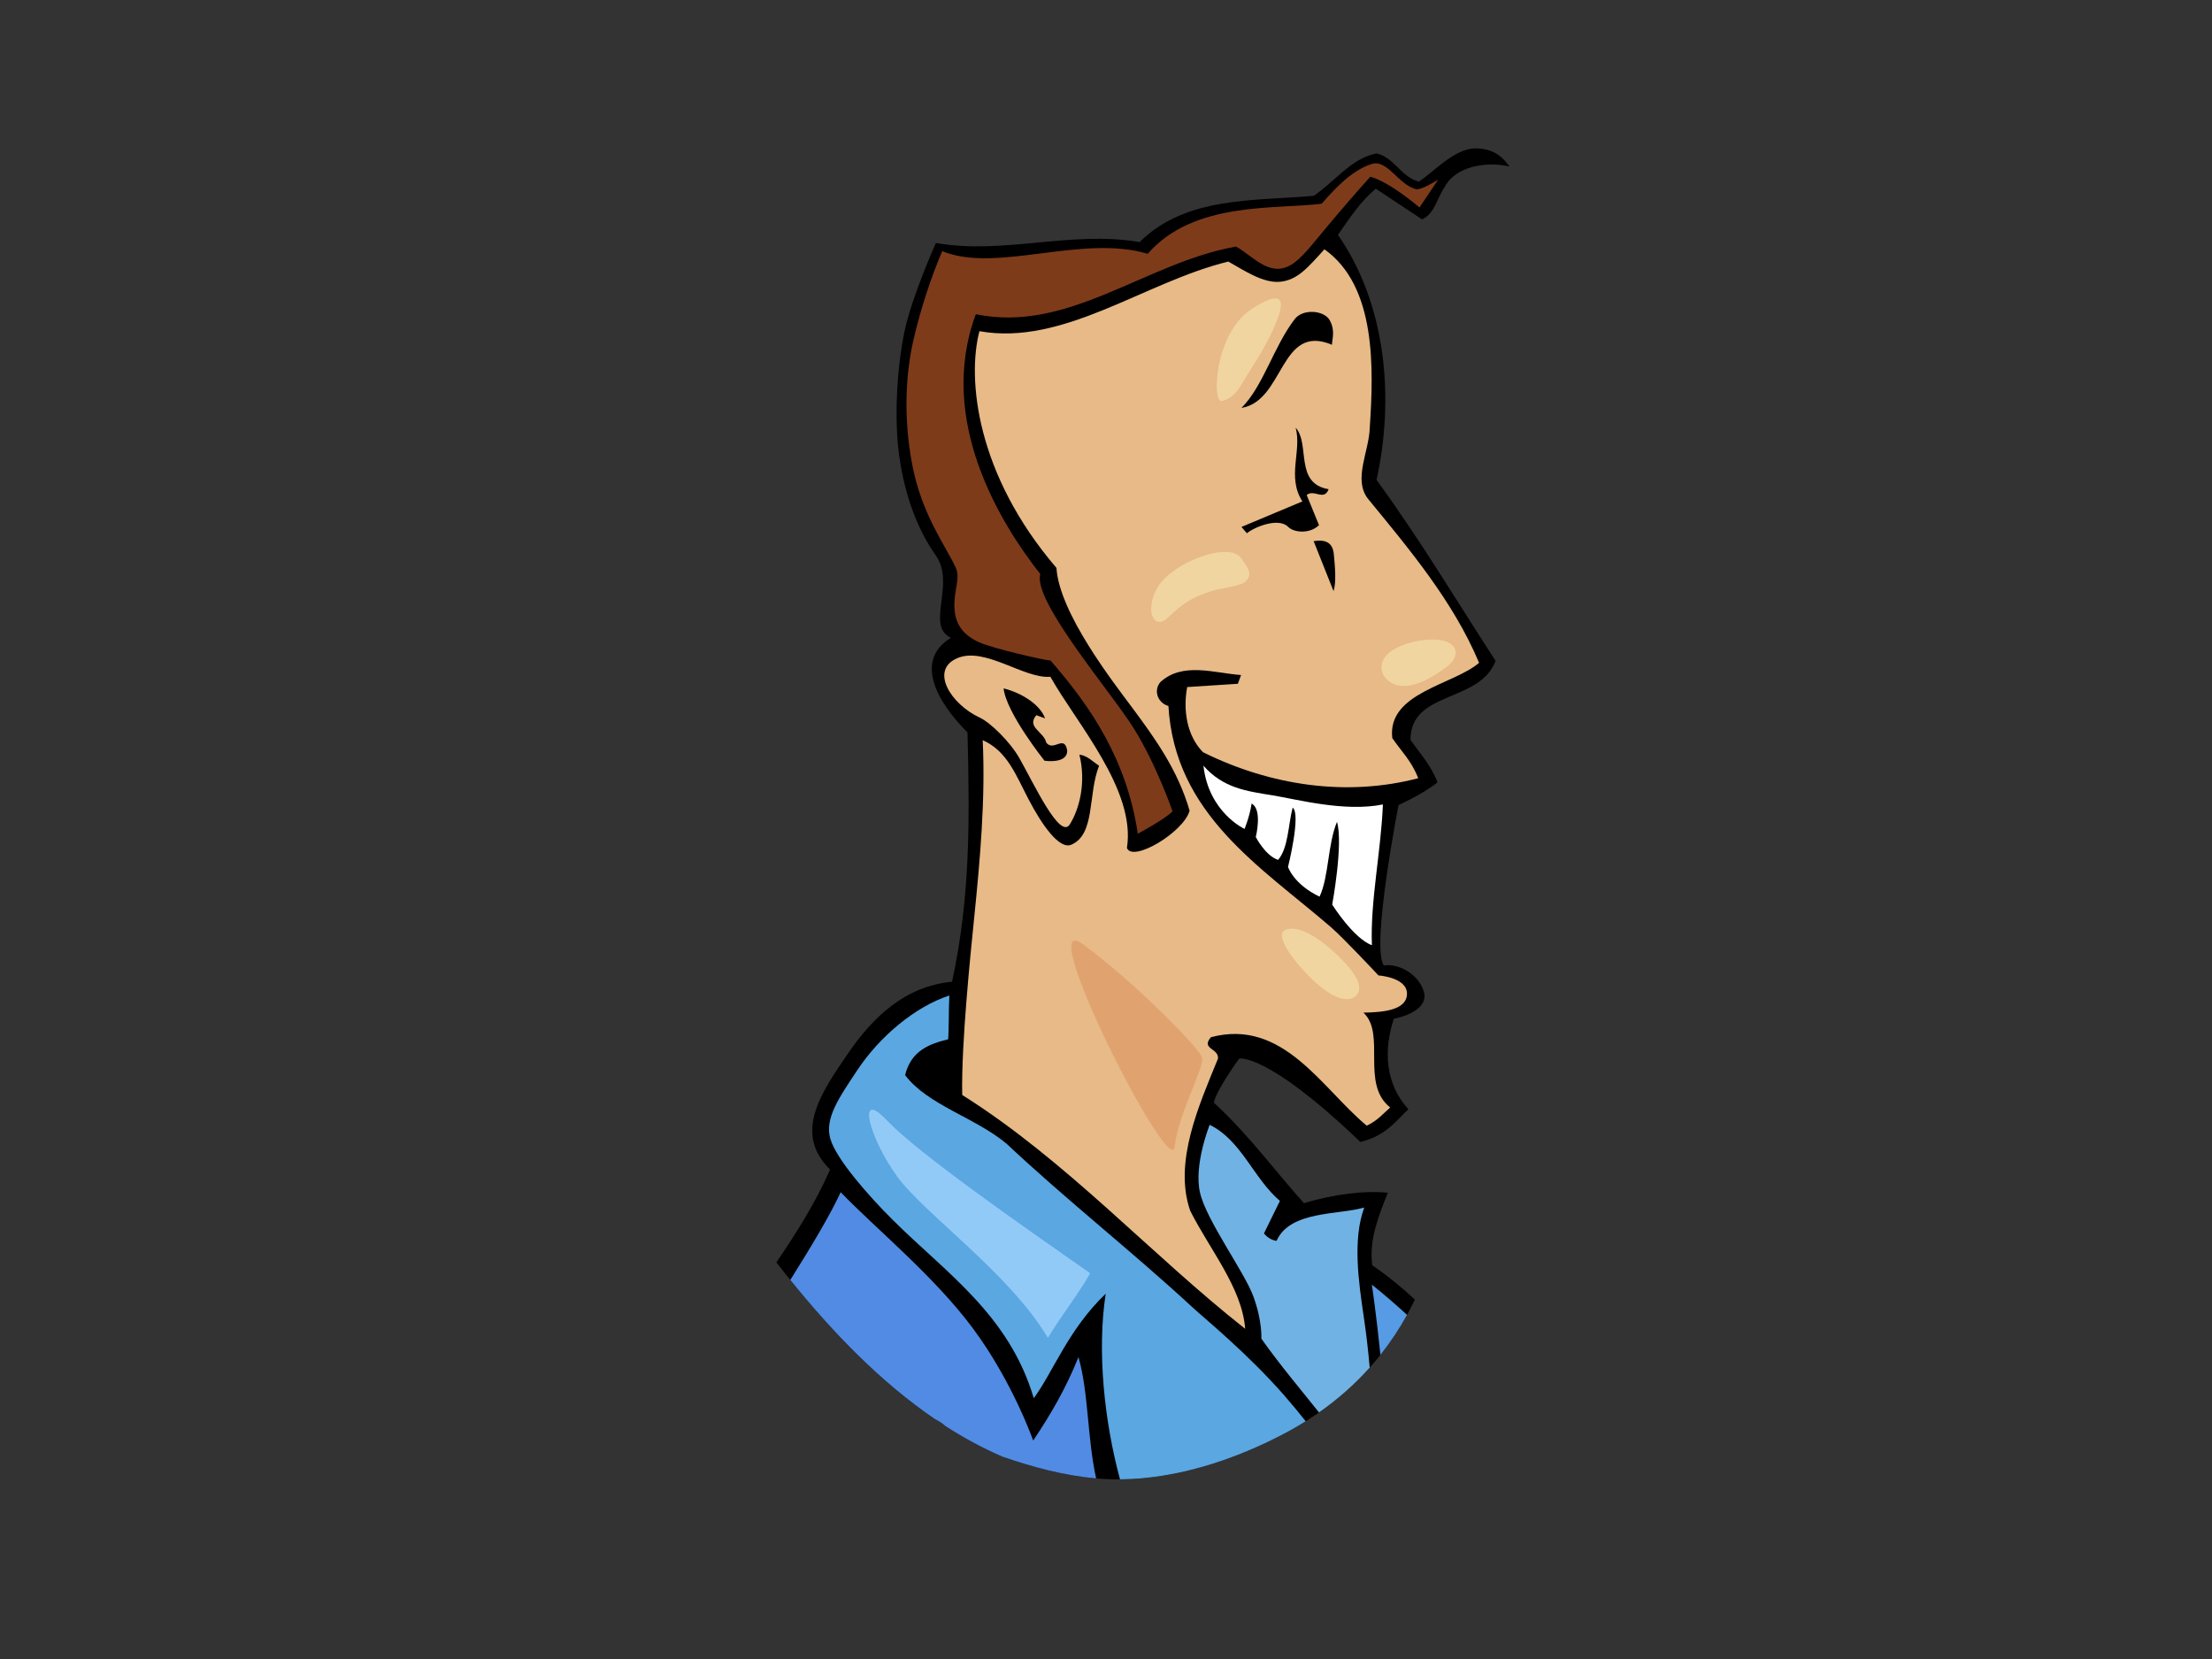 <?xml version="1.0" encoding="utf-8"?>
<!-- Generator: Adobe Illustrator 17.0.0, SVG Export Plug-In . SVG Version: 6.00 Build 0)  -->
<!DOCTYPE svg PUBLIC "-//W3C//DTD SVG 1.1//EN" "http://www.w3.org/Graphics/SVG/1.1/DTD/svg11.dtd">
<svg version="1.1" id="Layer_1" xmlns="http://www.w3.org/2000/svg" xmlns:xlink="http://www.w3.org/1999/xlink" x="0px" y="0px"
	 width="800px" height="600px" viewBox="0 0 800 600" enable-background="new 0 0 800 600" xml:space="preserve">
<rect x="0" y="0" width="800" height="600" fill="#333333" stroke="none"/>
<g>
	<path d="M540.93,55.41c-2.855-1.571-6.88-2.2-9.986-1.41c-6.766,1.717-12.547,8.195-17.747,11.694
		c-6.554-1.668-8.702-8.54-15.252-10.21c-9.192,1.656-15.179,10.216-22.769,15.321c-21.125,1.967-46.176-0.01-63.027,16.754
		c-24.559-4.304-49.104,4.63-73.669,0.325c0,0-8.801,19.56-11.411,32.274c-2.607,12.715-3.925,31.732-1.628,46.298
		c1.963,12.453,5.911,24.328,13.069,34.537c7.159,10.207-3.879,25.28,5.396,29.685c-12.971,7.933-5.797,22.397,6.001,34.218
		c0.807,32.154,1.041,59.28-5.571,90.157c-17.068,1.65-28.672,12.745-37.962,26.407c-9.29,13.651-19.62,28.373-6.15,41.515
		c-5.408,12.327-12.314,23.066-19.435,33.577c16.759,21.558,35.568,41.862,57.288,56.686c1.455,0.663,2.725,1.508,3.812,2.509
		c6.509,4.18,13.264,7.896,20.311,10.97c13.611,4.704,27.567,8.294,42.097,8.324c20.963,0.036,42.63-7.167,60.971-16.979
		c21.492-11.503,36.907-28.071,46.449-48.063c-4.861-4.472-10.023-8.723-15.421-12.395c-1.232-9.4,2.381-17.937,5.623-26.23
		c-8.276-0.87-19.498,0.519-30.328,3.752c-9.238-10.139-19.737-24.516-32.596-36.365c0.978-4.652,9.157-15.908,9.157-15.908
		s9.944-2.36,43.829,30.148c9.213-2.182,13.009-7.716,17.383-11.849c-8.473-9.17-8.979-21.524-5.264-32.704
		c3.852-0.739,12.164-3.466,10.984-9.236c-1.182-5.768-8.204-10.934-14.608-10.048c-4.709-6.729,5.332-58.022,5.332-58.022
		s9.093-4.064,14.09-8.22c-2.378-6.232-6.515-10.607-9.784-15.376c0.075-17.875,24.836-13.142,30.794-28.507
		c-14.891-22.972-27.083-43.528-43.062-65.467c6.572-29.816,3.42-63.666-13.963-88.624c4.563-6.52,8.043-11.976,13.705-16.708
		l16.719,11.105c4.742-2.207,5.317-7.721,8.195-11.684c3.832-7.56,15.144-9.391,23.388-7.453
		C545.89,60.209,543.781,56.979,540.93,55.41z"/>
	<path fill="#7E3B1A" d="M415.094,91.795c16.653-19.168,46.293-15.974,62.911-18.128c4.806-5.459,10.836-12.081,18.115-14.361
		c5.639-1.765,9.621,7.47,15.976,9.11c1.841,0.477,8.031-3.434,8.031-3.434l-6.749,10.061c0,0-10.615-9.212-17.795-11.115
		c-5.285,5.845-10.576,12.019-15.939,18.411c-3.776,4.498-7.686,9.666-11.242,12.442c-8.612,6.713-15.112-2.248-21.401-5.614
		c-32.931,5.89-60.453,31.377-94.091,24.474c-14.256,38.539,9.148,75.935,23.327,93.986c-2.822,9.712,25.782,42.814,33.977,56.066
		c8.192,13.248,13.852,29.746,13.852,29.746c-2.852,2.898-12.57,8.083-12.57,8.083c-3.944-26.497-16.79-45.746-31.57-62.636
		c-2.127-0.066-20.855-4.35-25.753-6.569c-5.311-2.409-8.681-5.985-8.988-12.468c-0.307-6.473,2.303-10.614,0.435-14.642
		c-3.718-8.004-12.069-18.756-15.6-36.672c-3.525-17.921-2.297-34.034,0.311-45.444c2.61-11.411,6.373-22.706,10.433-32.277
		C360.322,98.968,391.188,84.612,415.094,91.795z"/>
	<path fill="#E7BA87" d="M444.241,94.596c5.289,2.952,12.582,7.955,18.776,7.305c6.195-0.651,9.782-4.89,15.974-11.737
		c18.782,13.295,17.849,42.955,16.395,64.617c-0.239,8.505-6.05,18.555-0.712,25.516c14.613,17.855,30.884,37.033,40.258,59.427
		c-9.371,8.038-33.281,10.773-31.397,27.211c3.269,4.772,7.005,8.284,9.38,14.52c-25.72,6.731-53.274,2.766-77.831-9.409
		c-6-6.121-7.224-15.521-5.722-23.564l18.327-1.188l1.157-3.162c-9.772-0.7-21.141-4.845-29.228,2.59
		c-2.642,3.328-0.638,7.64,2.954,8.59c2.32,39.277,33.336,58.063,58.726,79.957c4.648,4.012,17.244,17.503,17.244,17.503
		s10.359,0.684,10.314,6.634c-0.046,5.951-8.607,6.715-15.753,6.825c8.293,7.681-1.151,25.716,9.681,34.312
		c-2.62,2.269-4.611,4.768-8.487,6.574c-16.223-13.434-30.19-38.935-56.345-32.003c-3.736,4.365,2.871,3.912,2.551,7.735
		c-6.85,16.829-16.15,37.42-10.048,55.04c7.057,14.028,18.798,27.974,19.873,42.686c-33.939-26.697-64.481-60.738-102.329-84.569
		c-0.384-18.404,3.012-51.086,4.31-63.911c2.184-21.578,4.115-43.156,3.101-64.4c8.908,3.957,11.965,12.589,16.644,21.5
		c4.702,8.957,11.009,18.193,15.408,16.298c8.771-3.783,5.92-18.229,10.034-28.54c-2.297-1.549-4.361-3.736-7.12-4.022
		c2.48,9.886,0.075,19.584-3.471,25.217c-3.545,5.644-12.847-14.449-18.219-23.935c-3.315-5.856-10.405-12.851-14.358-14.686
		c-10.361-4.801-18.197-17.103-8.188-21.463c10.011-4.356,24.149,7.49,33.745,6.696c9.323,16.643,31.028,40.932,27.684,61.905
		c1.975,5.371,20.535-5.663,22.666-13.47c-4.298-14.857-12.673-26.367-20.813-37.335c-6.559-8.838-26.335-34.092-27.34-50.473
		c-28.96-33.765-32.391-68.274-27.861-85.611C384.703,125.226,413.899,101.994,444.241,94.596z"/>
	<path d="M480.938,115.866c2.03,3.732,0.848,6.696,0.787,8.822c-18.925-7.975-17.133,20.296-32.736,22.841
		c7.88-7.867,11.683-22.226,19.196-32.019C471.057,111.546,478.912,112.138,480.938,115.866z"/>
	<path d="M480.508,176.921c-1.609,4.427-5.311-0.151-7.926,2.118l4.455,10.885c-3.307,3.235-9.039,2.766-11.154,0.628
		c-3.52-3.561-12.316,0.123-14.929,2.307l-1.957-2.282l22.029-9.238c-5.711-8.882-0.124-18.305-2.445-26.668
		C473.949,160.565,468.015,174.87,480.508,176.921z"/>
	<path d="M482.38,200.311c0.424,4.345,0.996,10.425-0.101,13.433l-7.186-18.035C479.342,195.004,481.972,196.227,482.38,200.311z"/>
	<path d="M377.973,259.812l-3.161-1.152c-3.735,4.365,2.813,6.037,3.559,9.889c2.664,3.475,6.467-3.013,7.585,2.766
		c0.281,5.115-8.195,3.811-8.195,3.811s-13.78-17.196-14.802-26.158C368.874,250.406,375.995,254.434,377.973,259.812z"/>
	<path fill="#FFFFFF" d="M460.088,287.621c9.114,1.479,26.153,6.114,40.061,3.32c-0.704,17.117-4.601,34.926-3.984,50.901
		c-6.674-2.435-14.357-14.682-14.357-14.682s4.079-22.015,1.728-29.927c-3.427,8.415-2.889,19.706-6.292,27.059
		c-9.443-4.522-11.409-10.752-11.409-10.752s4.801-19.226,1.672-21.439c-1.609,6.058-1.526,14.532-5.264,18.892
		c-4.658-1.544-8.07-8.283-8.07-8.283s2.521-9.99-1.523-12.081c-0.573,4.336-2.541,9.164-2.541,9.164s-13.014-5.976-14.862-22.872
		C442.344,285.056,450.979,286.147,460.088,287.621z"/>
	<path fill="#5AA7E2" d="M373.875,505.678c7.082-9.591,12.471-24.842,26.013-37.769c-3.182,20.747-0.498,46.128,5.177,67.117
		c20.723-0.136,42.088-7.273,60.204-16.965c2.395-1.283,4.713-2.635,6.957-4.039c-2.468-3.109-4.993-6.181-7.587-9.154
		c-13.383-15.336-28.624-27.689-33.389-32.089c-21.938-20.275-45.597-38.824-67.149-59.084
		c-11.224-9.466-28.548-13.988-36.757-24.856c2.168-8.878,8.797-11.312,15.557-12.952c0.287-2.757,0.191-11.227,0.442-15.854
		c-12.339,4.034-25.161,14.782-33.217,26.899c-6.808,10.241-11.961,17.604-9.811,24.978c2.156,7.379,13.919,20.676,22.338,29.073
		C342.109,460.38,364.917,475.424,373.875,505.678z"/>
	<path fill="#518BE4" d="M373.663,520.994c0,0-7.416-21.235-21.843-40.635c-14.151-19.027-35.192-36.088-47.783-49.19
		c-3.426,7.581-10.564,19.585-18.215,31.743c15.498,19.203,32.751,37.018,52.368,50.377c1.406,0.659,2.641,1.488,3.704,2.465
		c6.581,4.225,13.421,7.957,20.554,11.046c11.058,3.813,22.343,6.88,33.981,7.886c-3.257-14.953-2.694-30.968-6.389-43.879
		C385.688,501.75,379.875,511.805,373.663,520.994z"/>
	<path fill="#71B2E4" d="M456.184,484.147c6.957,9.797,14.003,18.086,20.852,26.682c6.887-4.819,12.998-10.245,18.332-16.22
		c-0.516-5.952-1.198-11.931-2.11-18.108c-1.951-13.238-4.094-28.185,0.131-39.783c-9.225,2.718-26.878,1.075-31.697,12.05
		c-2.761-0.297-4.567-2.691-4.567-2.691l5.77-11.75c-9.557-8.143-13.857-21.879-25.401-27.522c0,0-5.789,14.395-3.512,24.47
		c2.285,10.074,16.046,28.64,19.335,37.642C456.604,477.916,456.184,484.147,456.184,484.147z"/>
	<path fill="#569BE3" d="M508.878,475.55c-4.212-3.891-8.49-7.562-12.723-10.929c0,0,1.611,10.793,3.095,25.405
		C502.866,485.464,506.081,480.63,508.878,475.55z"/>
	<path fill="#92CAF7" d="M324.48,425.499c9.939,13.616,40.616,34.993,54.509,58.36c4.738-7.956,10.904-15.576,15.284-23.376
		c-24.166-16.871-62.286-43.407-73.548-55.317C309.464,393.26,314.534,411.885,324.48,425.499z"/>
	<path fill="#F1D5A1" d="M523.339,232.133c-4.166-1.805-15.216-0.654-20.836,3.843c-3.414,2.731-3.985,7.051-0.603,10.034
		c6.469,5.693,17.186-1.71,21.397-4.914C527.502,237.882,527.507,233.933,523.339,232.133z"/>
	<path fill="#F1D5A1" d="M478.993,357.962c-6.817-4.95-19.579-19.615-13.976-21.704c5.608-2.088,14.461,4.772,20.629,11.151
		c3.709,3.832,6.887,8.218,5.678,11.312C490.114,361.815,485.809,362.911,478.993,357.962z"/>
	<path fill="#F1D5A1" d="M449.571,138.098c2.102-3.632,7.226-10.904,10.849-18.872c3.619-7.966,6.045-16.321-7.621-7.549
		c-13.669,8.77-14.501,34.136-10.941,33.377C445.416,144.299,447.472,141.73,449.571,138.098z"/>
	<path fill="#F1D5A1" d="M419.13,211.722c5.603-8.443,25.409-16.15,29.859-9.718c2.513,3.628,4.032,5.528,1.667,8.139
		c-1.837,2.033-8.759,2.234-14.167,4.179c-5.408,1.953-8.816,3.895-14.054,9.014C417.193,228.451,413.527,220.168,419.13,211.722z"
		/>
	<path fill="#E0A36F" d="M434.738,382.476c-1.002-3.445-24.251-27.16-43.092-40.988c-18.841-13.831,31.715,85.708,33.159,73.299
		C426.25,402.38,435.744,385.921,434.738,382.476z"/>
</g>
</svg>
